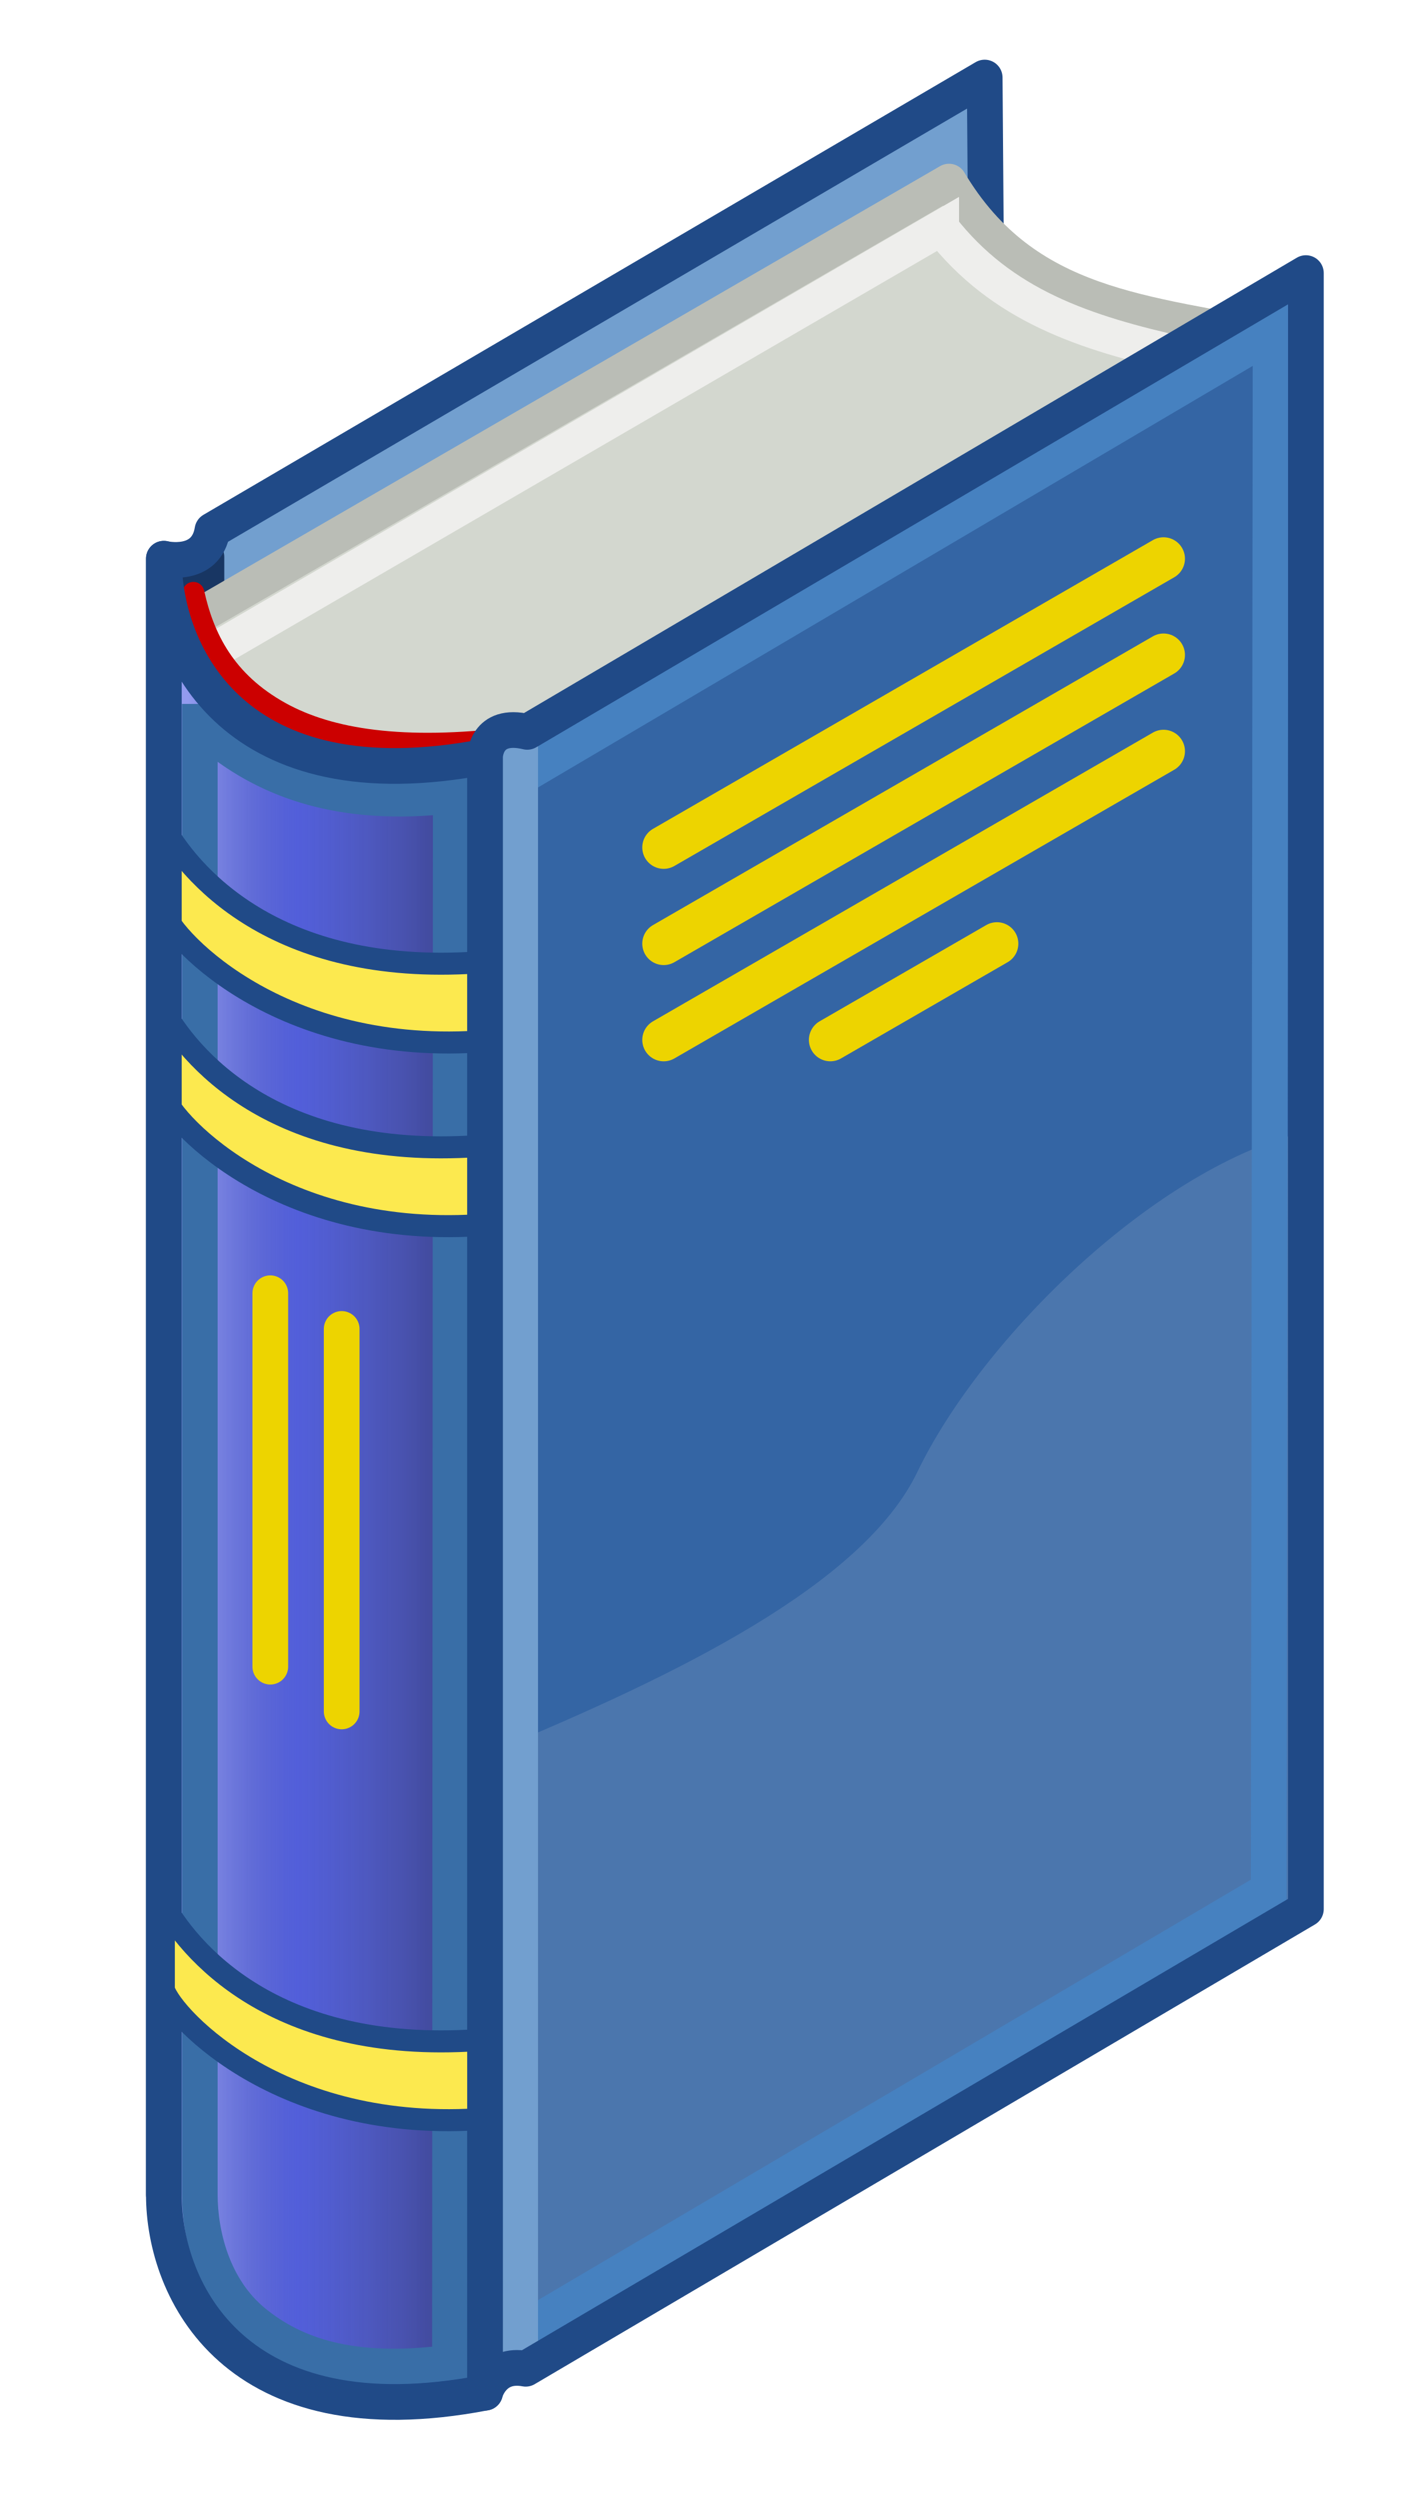 <?xml version="1.0" encoding="UTF-8" standalone="no"?>
<!-- Created with Inkscape (http://www.inkscape.org/) -->

<svg
   xmlns:dc="http://purl.org/dc/elements/1.1/"
   xmlns:cc="http://creativecommons.org/ns#"
   xmlns:rdf="http://www.w3.org/1999/02/22-rdf-syntax-ns#"
   xmlns:svg="http://www.w3.org/2000/svg"
   xmlns="http://www.w3.org/2000/svg"
   xmlns:xlink="http://www.w3.org/1999/xlink"
   xmlns:sodipodi="http://sodipodi.sourceforge.net/DTD/sodipodi-0.dtd"
   xmlns:inkscape="http://www.inkscape.org/namespaces/inkscape"
   width="40"
   height="70"
   id="svg4389"
   version="1.1"
   inkscape:version="0.48.2 r9819"
   sodipodi:docname="Book icon (closed) - Blue and gold.svg">
  <defs
     id="defs4391">
    <linearGradient
       inkscape:collect="always"
       xlink:href="#linearGradient4015"
       id="linearGradient4021"
       x1="459.352"
       y1="114.319"
       x2="442.979"
       y2="114.319"
       gradientUnits="userSpaceOnUse"
       gradientTransform="translate(153.507,177.452)" />
    <linearGradient
       id="linearGradient4015">
      <stop
         style="stop-color:#ffffff;stop-opacity:0.376;"
         offset="0"
         id="stop4017" />
      <stop
         id="stop4023"
         offset="0.401"
         style="stop-color:#5c5c5c;stop-opacity:0.085;" />
      <stop
         style="stop-color:#1f1f1f;stop-opacity:0.444;"
         offset="1"
         id="stop4019" />
    </linearGradient>
  </defs>
  <sodipodi:namedview
     id="base"
     pagecolor="#ffffff"
     bordercolor="#666666"
     borderopacity="1.0"
     inkscape:pageopacity="0.0"
     inkscape:pageshadow="2"
     inkscape:zoom="1"
     inkscape:cx="28.80078"
     inkscape:cy="48.872882"
     inkscape:document-units="px"
     inkscape:current-layer="g4046"
     showgrid="false"
     inkscape:object-nodes="true"
     showguides="true"
     inkscape:guide-bbox="true"
     inkscape:snap-grids="true"
     inkscape:window-width="1485"
     inkscape:window-height="876"
     inkscape:window-x="115"
     inkscape:window-y="0"
     inkscape:window-maximized="1">
    <inkscape:grid
       type="xygrid"
       id="grid4958"
       empspacing="5"
       visible="true"
       enabled="true"
       snapvisiblegridlinesonly="true"
       originy="0px"
       originx="0px" />
    <inkscape:grid
       type="axonomgrid"
       id="grid4960"
       units="mm"
       empspacing="5"
       visible="true"
       enabled="false"
       snapvisiblegridlinesonly="true"
       spacingy="0.5mm" />
  </sodipodi:namedview>
  <g
     inkscape:label="Layer 1"
     inkscape:groupmode="layer"
     id="layer1"
     transform="translate(0,-982.362)">
    <g
       style="filter:url(#filter4328)"
       id="g4046"
       transform="matrix(-0.469,0,0,0.469,292.701,887.616)">
      <path
         inkscape:connector-curvature="0"
         id="path4042"
         d="m 564.554,304.317 49.756,28.727 0,-97.671 -49.025,-28.727 z"
         style="fill:#729fcf;fill-opacity:1;stroke:none"
         sodipodi:nodetypes="ccccc" />
      <path
         style="fill:#f2d7ab;fill-opacity:1;stroke:#183663;stroke-width:2.558;stroke-linecap:round;stroke-linejoin:round;stroke-miterlimit:4;stroke-opacity:1;stroke-dasharray:none"
         d="m 611.979,235.284 0,2.607"
         id="path5123"
         inkscape:connector-curvature="0" />
      <path
         style="fill:none;stroke:#204a87;stroke-width:2.132;stroke-linejoin:round"
         d="m 564.554,304.317 49.756,28.727 0,-97.671 c 0,0 -2.525,0.607 -2.902,-1.7 l -46.123,-27.026 z"
         id="path3195"
         inkscape:connector-curvature="0"
         sodipodi:nodetypes="cccccc" />
      <path
         sodipodi:nodetypes="ccccc"
         inkscape:connector-curvature="0"
         id="path3202"
         d="m 614.32,240.01 c -0.507,7.297 -17.876,11.215 -17.876,11.215 l -48.93,-28.874 c 8.164,-1.699 15.362,-1.877 19.902,-9.492 z"
         style="fill:#d3d7cf;fill-opacity:1;stroke:#babdb6;stroke-width:2.132;stroke-linecap:round;stroke-linejoin:round;stroke-miterlimit:4;stroke-dasharray:none" />
      <path
         style="font-size:medium;font-style:normal;font-variant:normal;font-weight:normal;font-stretch:normal;text-indent:0;text-align:start;text-decoration:none;line-height:normal;letter-spacing:normal;word-spacing:normal;text-transform:none;direction:ltr;block-progression:tb;writing-mode:lr-tb;text-anchor:start;baseline-shift:baseline;color:#000000;fill:none;stroke:#eeeeec;stroke-width:2.132;marker:none;visibility:visible;display:inline;overflow:visible;enable-background:accumulate;font-family:Sans;-inkscape-font-specification:Sans"
         d="m 567.883,215.623 44.486,25.85 c -1.156,1.498 -2.415,1.893 -3.835,2.927 -3.267,2.379 -7.798,3.179 -11.839,4.521 L 553.383,223.214 c 6.004,-1.322 10.901,-2.98 14.5,-7.59 z"
         id="path4974"
         inkscape:connector-curvature="0"
         sodipodi:nodetypes="ccsccc" />
      <path
         inkscape:connector-curvature="0"
         id="path3193"
         d="m 546.101,315.992 48.307,28.543 0,-97.671 -48.307,-28.543 z"
         style="fill:#3465a4;fill-opacity:1;stroke:none"
         sodipodi:nodetypes="ccccc" />
      <path
         sodipodi:nodetypes="csc"
         inkscape:connector-curvature="0"
         d="m 593.431,246.082 c 6.63,0.814 10.975,0.114 13.91,-1.505 3.329,-1.837 4.613,-4.47 5.205,-7.161"
         style="fill:none;stroke:#cc0000;stroke-width:1.315;stroke-linecap:round"
         id="path4040" />
      <path
         sodipodi:nodetypes="ccccc"
         inkscape:connector-curvature="0"
         d="m 614.31,333.044 c 0,5.745 -4.976,14.363 -19.902,11.491 l -10e-6,-97.671 c 14.927,2.873 19.902,-5.745 19.902,-11.491 z"
         style="fill:#515fe6;fill-opacity:1;stroke:none"
         id="path3199" />
      <path
         id="path3989"
         style="fill:url(#linearGradient4021);fill-opacity:1;stroke:none"
         d="m 614.31,333.044 c 0,5.745 -4.976,14.363 -19.902,11.491 l -10e-6,-97.671 c 14.927,2.873 19.902,-5.745 19.902,-11.491 z"
         inkscape:connector-curvature="0"
         sodipodi:nodetypes="ccccc" />
      <path
         style="font-size:medium;font-style:normal;font-variant:normal;font-weight:normal;font-stretch:normal;text-indent:0;text-align:start;text-decoration:none;line-height:normal;letter-spacing:normal;word-spacing:normal;text-transform:none;direction:ltr;block-progression:tb;writing-mode:lr-tb;text-anchor:start;baseline-shift:baseline;color:#000000;fill:none;stroke:#396ea7;stroke-width:2.132;stroke-opacity:1;marker:none;visibility:visible;display:inline;overflow:visible;enable-background:accumulate;font-family:Sans;-inkscape-font-specification:Sans"
         d="m 612.163,245.109 0,87.938 c 0,2.257 -0.718,5.578 -3.272,7.642 -2.323,1.878 -5.728,3.174 -11.67,2.375 l -0.047,-93.548 c 6.547,0.747 10.871,-0.88 14.114,-3.501 0.341,-0.276 0.571,-0.611 0.875,-0.906 z"
         id="path5084"
         inkscape:connector-curvature="0"
         sodipodi:nodetypes="cssccsc" />
      <path
         id="path3217"
         style="fill:#fce94f;fill-opacity:1;stroke:#204a87;stroke-width:1.315"
         d="m 614.31,256.464 c -0.536,1.667 -7.269,8.918 -19.902,7.643 l 0,-4.729 c 12.634,1.275 18.076,-4.781 19.902,-7.979 z"
         inkscape:connector-curvature="0"
         sodipodi:nodetypes="ccccc" />
      <use
         style="stroke:#204a87;stroke-width:1.315"
         height="225"
         width="300"
         transform="translate(-7.4000595e-8,10.964)"
         id="use3219"
         xlink:href="#path3217"
         y="0"
         x="0" />
      <path
         id="path3206"
         style="fill:#000000;fill-opacity:0;stroke:#204a87;stroke-width:2.132;stroke-linejoin:round;stroke-opacity:1"
         d="m 614.31,333.044 c 0,5.745 -4.257,14.693 -19.184,11.82 l -10e-6,-97.671 c 14.927,2.873 19.184,-6.075 19.184,-11.82 z"
         inkscape:connector-curvature="0"
         sodipodi:nodetypes="ccccc" />
      <path
         sodipodi:nodetypes="ccccsc"
         inkscape:connector-curvature="0"
         id="path4025"
         d="m 545.965,269.532 0,46.253 48.426,28.73 0,-38.043 c -10.57,-4.397 -21.826,-9.809 -25.082,-16.57 -3.867,-8.03 -14.306,-18.27 -23.344,-20.37 z"
         style="fill:#eeeeec;fill-opacity:0.127;stroke:none" />
      <path
         style="font-size:medium;font-style:normal;font-variant:normal;font-weight:normal;font-stretch:normal;text-indent:0;text-align:start;text-decoration:none;line-height:normal;letter-spacing:normal;word-spacing:normal;text-transform:none;direction:ltr;block-progression:tb;writing-mode:lr-tb;text-anchor:start;baseline-shift:baseline;color:#000000;fill:none;stroke:#4681c0;stroke-width:2.132;stroke-opacity:1;marker:none;visibility:visible;display:inline;overflow:visible;enable-background:accumulate;font-family:Sans;-inkscape-font-specification:Sans"
         d="m 548.209,221.995 44.966,26.512 0,92.781 -44.855,-26.444 z"
         id="path5074"
         inkscape:connector-curvature="0"
         sodipodi:nodetypes="ccccc" />
      <use
         x="0"
         y="0"
         xlink:href="#path3217"
         id="use4038"
         transform="translate(-7.4000595e-8,64.339)"
         width="300"
         height="225"
         style="stroke:#204a87;stroke-width:1.315" />
      <path
         style="fill:none;stroke:#729fcf;stroke-width:2.132;stroke-linecap:round;stroke-linejoin:round;stroke-miterlimit:4;stroke-opacity:1;stroke-dasharray:none"
         d="m 593.029,246.013 0,97.044"
         id="path5094"
         inkscape:connector-curvature="0"
         sodipodi:nodetypes="cc" />
      <path
         style="fill:none;stroke:#204a87;stroke-width:2.132;stroke-linejoin:round"
         d="m 546.101,315.992 46.6,27.444 c 1.978,-0.377 2.426,1.429 2.426,1.429 l 0,-97.671 c 0,0 -0.023,-2.086 -2.52,-1.484 l -46.506,-27.389 z"
         id="path4030"
         inkscape:connector-curvature="0"
         sodipodi:nodetypes="ccccccc" />
      <path
         inkscape:connector-curvature="0"
         id="path4032"
         d="m 554.603,235.373 29.854,17.236"
         style="fill:#eeeeec;fill-opacity:0.127;stroke:#edd400;stroke-width:2.558;stroke-linecap:round;stroke-miterlimit:4;stroke-dasharray:none" />
      <path
         style="fill:#eeeeec;fill-opacity:0.127;stroke:#edd400;stroke-width:2.558;stroke-linecap:round;stroke-miterlimit:4;stroke-dasharray:none"
         d="m 554.603,241.118 29.854,17.236"
         id="path4034"
         inkscape:connector-curvature="0" />
      <path
         inkscape:connector-curvature="0"
         id="path4036"
         d="m 554.603,246.864 29.854,17.236"
         style="fill:#eeeeec;fill-opacity:0.127;stroke:#edd400;stroke-width:2.558;stroke-linecap:round;stroke-opacity:1;stroke-miterlimit:4;stroke-dasharray:none" />
      <path
         inkscape:connector-curvature="0"
         id="path4044"
         d="m 564.554,258.354 9.951,5.745"
         style="fill:none;stroke:#edd400;stroke-width:2.558;stroke-linecap:round;stroke-miterlimit:4;stroke-dasharray:none" />
      <path
         style="fill:#cc0000;fill-opacity:1;stroke:#edd400;stroke-width:2.132;stroke-linecap:round;stroke-linejoin:round;stroke-miterlimit:4;stroke-opacity:1;stroke-dasharray:none"
         d="m 607.952,279.225 0,22.295"
         id="path4956"
         inkscape:connector-curvature="0" />
      <path
         style="fill:#cc0000;fill-opacity:1;stroke:#edd400;stroke-width:2.132;stroke-linecap:round;stroke-linejoin:round;stroke-miterlimit:4;stroke-opacity:1;stroke-dasharray:none"
         d="m 603.689,281.357 -2.5e-4,22.835"
         id="path4970"
         inkscape:connector-curvature="0"
         sodipodi:nodetypes="cc" />
    </g>
  </g>
</svg>
